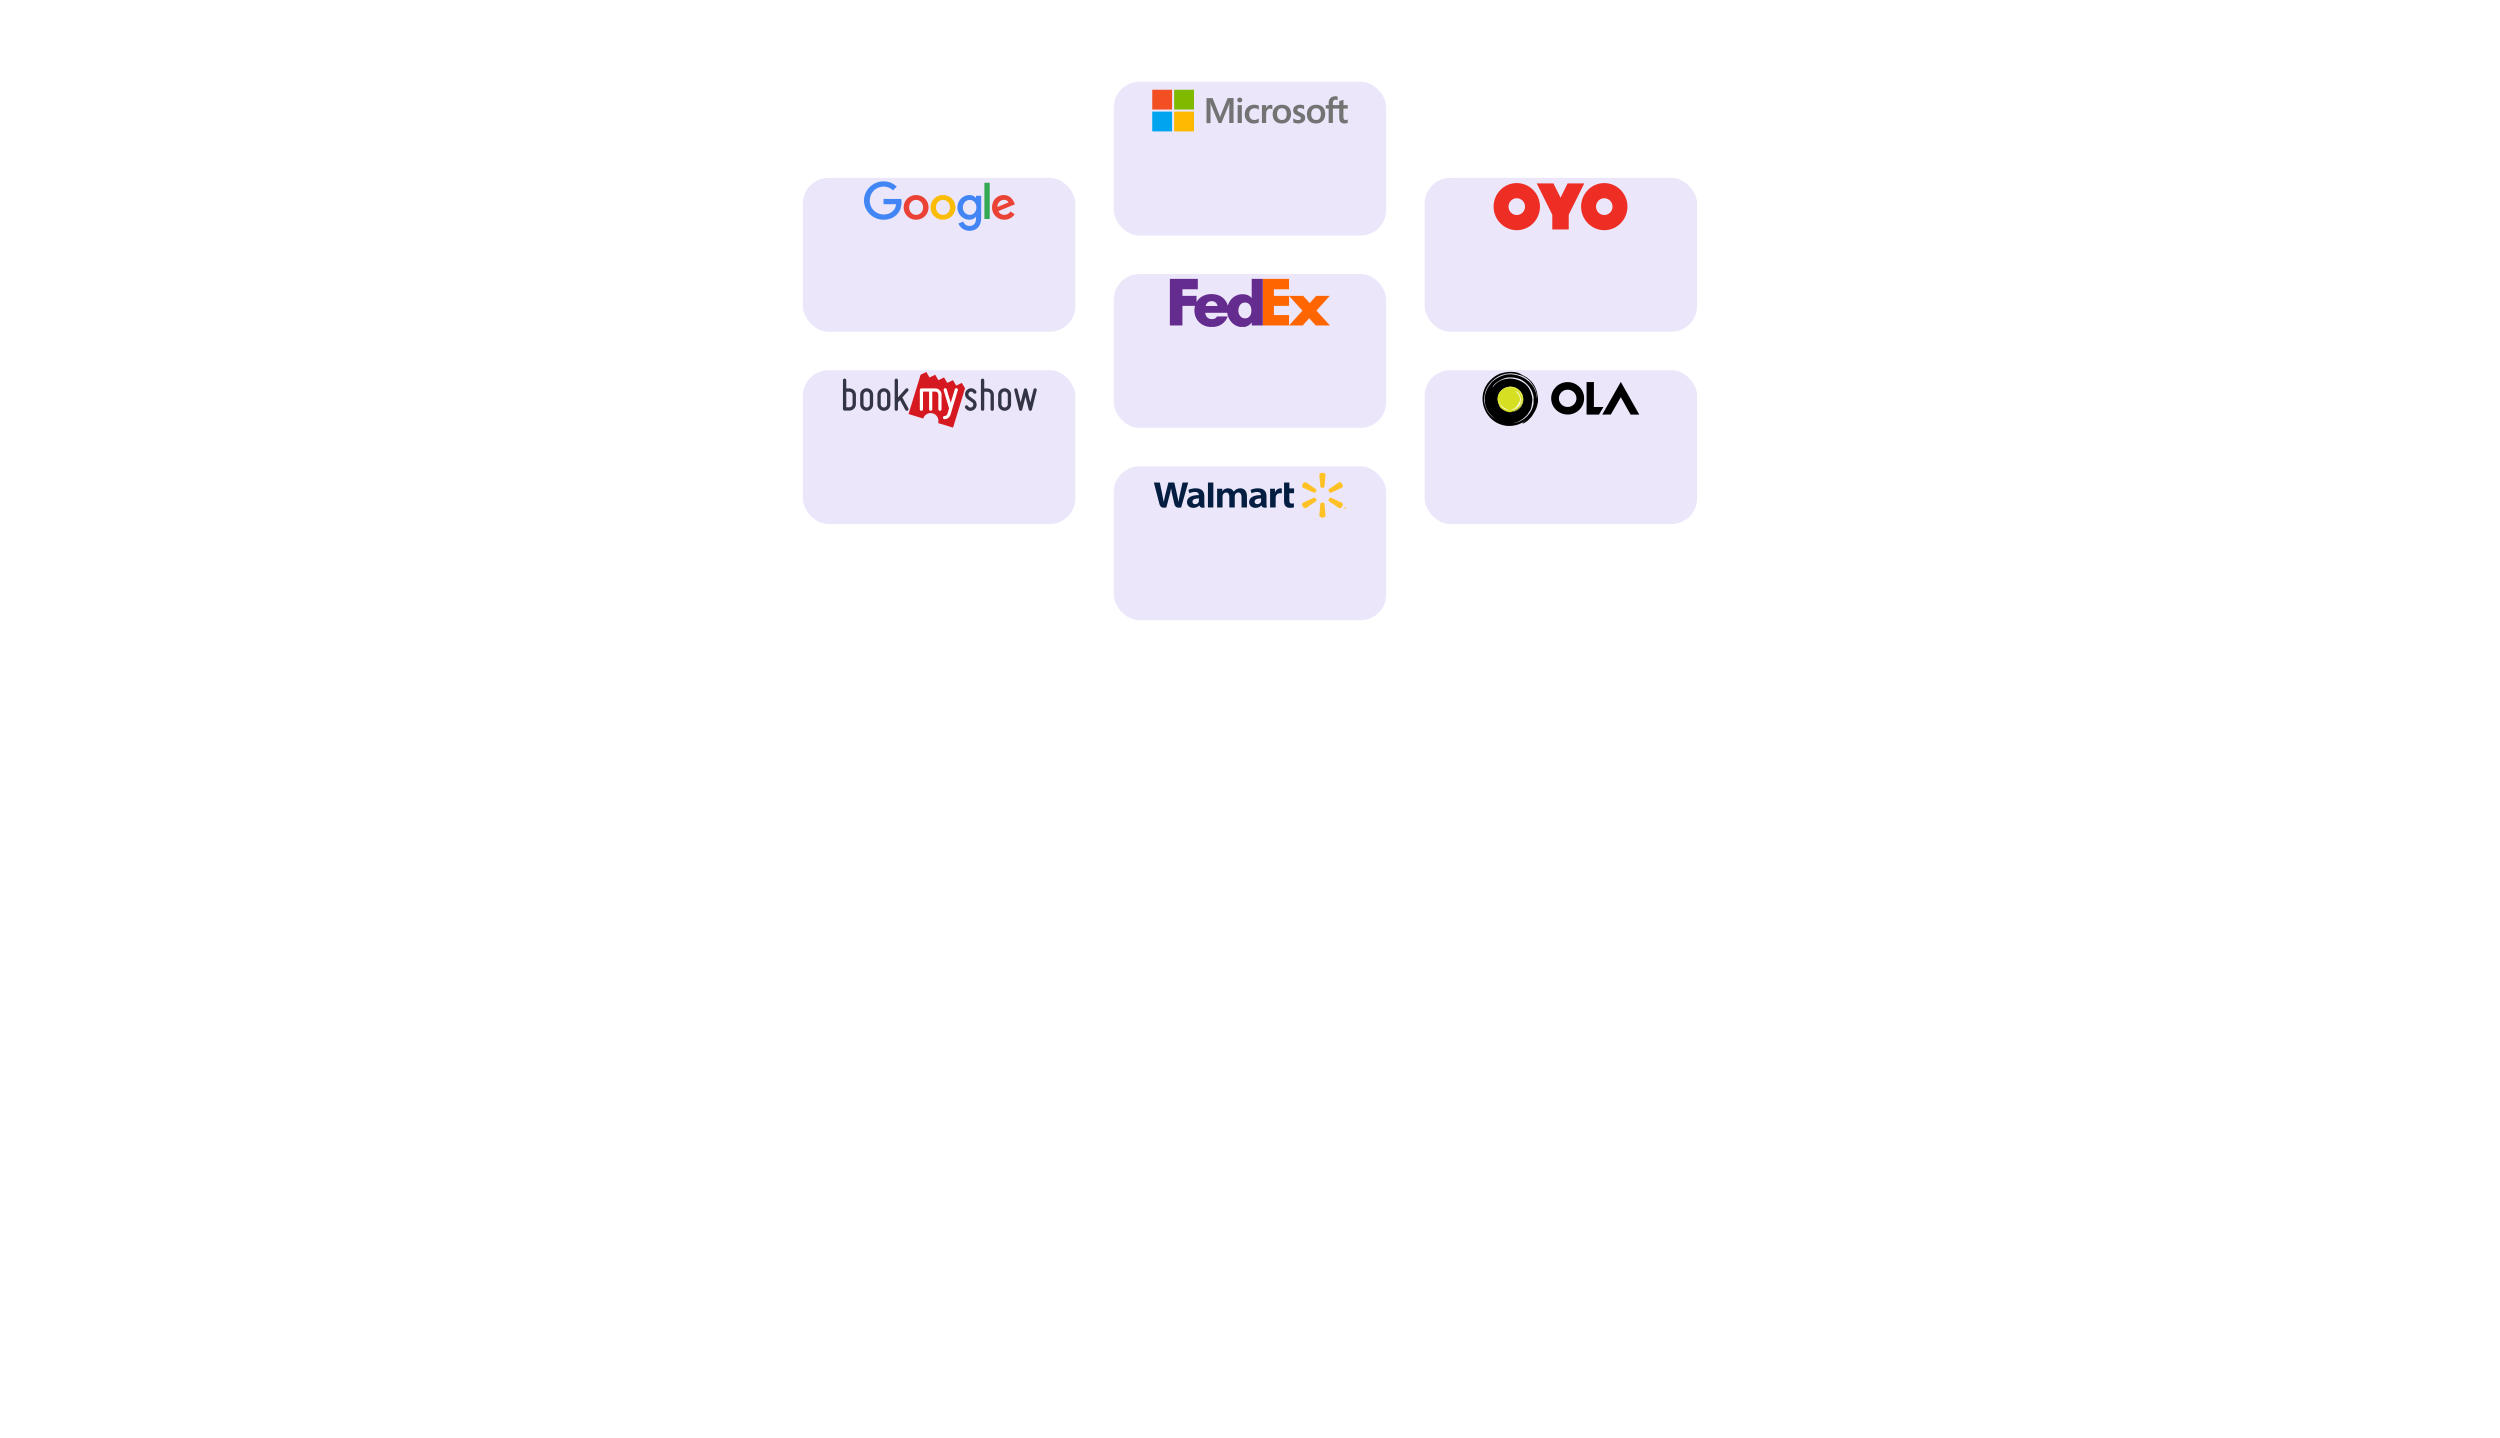 <svg width="1560" height="897" viewBox="0 0 1560 897" fill="none" xmlns="http://www.w3.org/2000/svg">
<g filter="url(#filter0_d_130_360)">
<rect x="501" y="201" width="170" height="96" rx="16" fill="#EBE6FA"/>
</g>
<path fill-rule="evenodd" clip-rule="evenodd" d="M602.2 242.31L600.2 238.93L596.65 240.62L594.65 237.23L591.1 238.93L589.11 235.53L585.56 237.23L583.56 233.84L580.01 235.54L578.02 232.14L574.46 233.84L566.93 258.36L576.08 261.16C576.424 260.054 577.153 259.109 578.134 258.494C579.115 257.879 580.283 257.636 581.428 257.807C582.573 257.979 583.619 258.554 584.377 259.429C585.134 260.305 585.554 261.422 585.56 262.58V262.68C585.58 263.12 585.53 263.56 585.4 264L594.7 266.85L602.2 242.31V242.31Z" fill="#D61920"/>
<path fill-rule="evenodd" clip-rule="evenodd" d="M574.781 256.339C574.55 256.301 574.34 256.181 574.189 256.002C574.039 255.822 573.958 255.594 573.961 255.359V243.359C573.96 243.228 573.985 243.097 574.034 242.975C574.084 242.853 574.158 242.743 574.251 242.649C574.344 242.556 574.455 242.483 574.577 242.433C574.699 242.383 574.829 242.358 574.961 242.359H583.631C584.142 242.358 584.648 242.457 585.12 242.652C585.593 242.846 586.022 243.131 586.385 243.492C586.747 243.852 587.034 244.28 587.231 244.752C587.428 245.223 587.53 245.729 587.531 246.239V255.359C587.531 255.507 587.498 255.652 587.435 255.785C587.372 255.918 587.28 256.036 587.167 256.13C587.053 256.223 586.92 256.291 586.777 256.327C586.635 256.363 586.486 256.367 586.341 256.339C586.112 256.299 585.904 256.178 585.756 255.999C585.607 255.819 585.527 255.592 585.531 255.359V246.249C585.531 245.746 585.331 245.262 584.975 244.906C584.618 244.55 584.135 244.349 583.631 244.349H581.741V255.349C581.742 255.483 581.716 255.616 581.664 255.74C581.613 255.864 581.537 255.976 581.441 256.069C581.327 256.182 581.188 256.266 581.034 256.313C580.881 256.36 580.719 256.369 580.561 256.339C580.33 256.301 580.12 256.181 579.969 256.002C579.819 255.822 579.738 255.594 579.741 255.359V244.349H575.961V255.349C575.962 255.497 575.93 255.642 575.869 255.776C575.807 255.909 575.716 256.027 575.604 256.122C575.491 256.216 575.359 256.285 575.217 256.323C575.074 256.36 574.926 256.366 574.781 256.339V256.339ZM589.201 261.569C588.968 261.531 588.757 261.41 588.606 261.228C588.455 261.046 588.375 260.816 588.381 260.579C588.382 260.317 588.486 260.066 588.671 259.879C588.856 259.691 589.107 259.583 589.371 259.579C590.221 259.579 590.951 259.039 591.191 258.229L592.221 254.799L588.851 243.529C588.811 243.403 588.796 243.271 588.808 243.139C588.819 243.007 588.857 242.879 588.918 242.762C588.979 242.644 589.063 242.541 589.165 242.456C589.267 242.372 589.385 242.308 589.511 242.269C589.763 242.2 590.032 242.229 590.263 242.352C590.493 242.475 590.668 242.682 590.751 242.929L593.251 251.329L595.791 242.929C595.911 242.469 596.421 242.159 596.941 242.259L597.011 242.269C597.551 242.439 597.851 243.009 597.691 243.539L594.221 255.099L593.121 258.799C592.874 259.596 592.385 260.295 591.721 260.799C591.046 261.306 590.225 261.579 589.381 261.579C589.321 261.582 589.261 261.578 589.201 261.569" fill="#FEFEFE"/>
<path fill-rule="evenodd" clip-rule="evenodd" d="M528.08 254.149H530.04C530.563 254.149 531.064 253.942 531.433 253.572C531.803 253.203 532.01 252.702 532.01 252.179V246.409C532.011 246.151 531.962 245.894 531.864 245.655C531.766 245.415 531.622 245.197 531.44 245.013C531.258 244.83 531.042 244.683 530.803 244.583C530.565 244.483 530.309 244.431 530.05 244.429H528.08V254.129V254.149ZM526.85 256.209C526.61 256.169 526.392 256.044 526.236 255.857C526.081 255.67 525.997 255.433 526 255.189V237.269C525.998 237.132 526.024 236.996 526.075 236.869C526.127 236.742 526.203 236.627 526.3 236.529C526.417 236.408 526.562 236.317 526.723 236.265C526.883 236.212 527.054 236.2 527.22 236.229C527.72 236.329 528.08 236.749 528.08 237.259V242.359H530.04C530.571 242.358 531.098 242.462 531.589 242.664C532.081 242.866 532.527 243.164 532.903 243.539C533.279 243.914 533.578 244.36 533.782 244.851C533.985 245.342 534.09 245.868 534.09 246.399V252.169C534.087 253.24 533.661 254.266 532.904 255.023C532.147 255.78 531.121 256.207 530.05 256.209H527.04C526.973 256.213 526.906 256.21 526.84 256.199L526.85 256.209Z" fill="#333545"/>
<path fill-rule="evenodd" clip-rule="evenodd" d="M541.14 244.349C541.028 244.33 540.914 244.32 540.8 244.319C540.541 244.317 540.283 244.366 540.043 244.464C539.803 244.562 539.585 244.707 539.401 244.89C539.218 245.074 539.073 245.292 538.975 245.532C538.876 245.773 538.827 246.03 538.83 246.289V252.299C538.829 252.558 538.879 252.815 538.977 253.055C539.076 253.294 539.221 253.512 539.404 253.695C539.587 253.879 539.805 254.024 540.045 254.122C540.284 254.221 540.541 254.271 540.8 254.269C541.322 254.269 541.824 254.062 542.193 253.692C542.562 253.323 542.77 252.822 542.77 252.299V246.299C542.77 245.329 542.08 244.519 541.14 244.349V244.349ZM540.09 256.299C539.152 256.134 538.303 255.644 537.692 254.914C537.081 254.184 536.747 253.261 536.75 252.309V246.299C536.748 245.768 536.853 245.241 537.057 244.75C537.261 244.258 537.561 243.813 537.94 243.439C538.316 243.064 538.761 242.767 539.252 242.564C539.743 242.362 540.269 242.258 540.8 242.259C541.871 242.259 542.899 242.685 543.657 243.443C544.414 244.2 544.84 245.228 544.84 246.299V252.309C544.84 253.389 544.42 254.409 543.65 255.179C543.276 255.554 542.832 255.851 542.343 256.054C541.854 256.256 541.329 256.36 540.8 256.359C540.562 256.36 540.324 256.34 540.09 256.299V256.299ZM551.89 244.359C551.778 244.34 551.664 244.33 551.55 244.329C551.291 244.327 551.033 244.376 550.793 244.474C550.553 244.572 550.335 244.717 550.151 244.9C549.968 245.084 549.823 245.302 549.725 245.542C549.626 245.783 549.577 246.04 549.58 246.299V252.309C549.579 252.569 549.629 252.825 549.727 253.065C549.826 253.304 549.971 253.522 550.154 253.705C550.337 253.889 550.555 254.034 550.795 254.132C551.034 254.231 551.291 254.281 551.55 254.279C551.809 254.281 552.066 254.231 552.305 254.132C552.545 254.034 552.763 253.889 552.946 253.705C553.129 253.522 553.274 253.304 553.373 253.065C553.471 252.825 553.521 252.569 553.52 252.309V246.299C553.52 245.339 552.83 244.529 551.89 244.359V244.359ZM550.84 256.299C549.904 256.132 549.057 255.641 548.448 254.911C547.839 254.181 547.507 253.26 547.51 252.309V246.299C547.512 245.71 547.642 245.128 547.891 244.594C548.141 244.06 548.504 243.588 548.956 243.209C549.407 242.83 549.936 242.554 550.505 242.4C551.074 242.247 551.669 242.219 552.25 242.319C553.188 242.482 554.038 242.97 554.651 243.698C555.264 244.427 555.6 245.348 555.6 246.299V252.309C555.601 252.844 555.496 253.373 555.29 253.866C555.084 254.358 554.781 254.805 554.4 255.179C554.026 255.554 553.582 255.851 553.093 256.054C552.604 256.256 552.079 256.36 551.55 256.359C551.31 256.359 551.07 256.339 550.84 256.299V256.299ZM559.11 256.339C558.87 256.299 558.652 256.174 558.496 255.987C558.34 255.8 558.257 255.563 558.26 255.319V237.269C558.26 236.989 558.36 236.719 558.56 236.529C558.678 236.413 558.822 236.327 558.981 236.278C559.139 236.229 559.307 236.219 559.47 236.249C559.97 236.329 560.34 236.759 560.34 237.269V247.949L565.12 242.589C565.36 242.329 565.72 242.209 566.08 242.269C566.262 242.3 566.432 242.378 566.573 242.497C566.713 242.615 566.82 242.769 566.881 242.942C566.943 243.116 566.956 243.303 566.921 243.483C566.885 243.664 566.802 243.832 566.68 243.969L563.07 247.999L566.8 254.829C566.867 254.945 566.911 255.072 566.928 255.204C566.945 255.337 566.936 255.471 566.9 255.599C566.861 255.732 566.796 255.855 566.709 255.962C566.621 256.068 566.513 256.156 566.39 256.219C566.178 256.341 565.93 256.384 565.69 256.339C565.541 256.314 565.399 256.256 565.274 256.17C565.15 256.083 565.046 255.971 564.97 255.839L561.61 249.659L560.33 251.069V255.319C560.33 255.595 560.22 255.86 560.025 256.055C559.83 256.25 559.566 256.359 559.29 256.359C559.22 256.359 559.16 256.359 559.09 256.339H559.11ZM604.92 256.329C604.358 256.235 603.823 256.017 603.356 255.69C602.889 255.363 602.501 254.936 602.22 254.439C602.083 254.196 602.047 253.909 602.12 253.639C602.2 253.379 602.37 253.159 602.6 253.019C602.814 252.903 603.061 252.864 603.3 252.909C603.6 252.959 603.87 253.139 604.02 253.409C604.29 253.869 604.72 254.169 605.25 254.259C605.523 254.307 605.804 254.292 606.07 254.216C606.337 254.14 606.583 254.004 606.79 253.819C607.19 253.449 607.39 252.919 607.34 252.399C607.329 252.133 607.255 251.873 607.125 251.64C606.995 251.407 606.811 251.208 606.59 251.059L603.79 249.069C603.334 248.749 602.954 248.332 602.677 247.848C602.401 247.364 602.234 246.825 602.19 246.269C602.154 245.709 602.246 245.147 602.459 244.628C602.672 244.108 603.001 243.643 603.42 243.269C603.829 242.889 604.318 242.605 604.851 242.437C605.383 242.269 605.947 242.222 606.5 242.299C607.68 242.499 608.64 243.179 609.19 244.139C609.323 244.379 609.357 244.661 609.286 244.926C609.215 245.191 609.045 245.418 608.81 245.559C608.598 245.681 608.35 245.724 608.11 245.679C607.961 245.654 607.819 245.596 607.694 245.51C607.57 245.423 607.466 245.311 607.39 245.179C607.265 244.967 607.094 244.786 606.89 244.647C606.686 244.509 606.454 244.417 606.21 244.379C605.961 244.334 605.705 244.348 605.462 244.419C605.219 244.49 604.995 244.617 604.81 244.789C604.629 244.96 604.488 245.169 604.396 245.4C604.304 245.632 604.265 245.881 604.28 246.129C604.3 246.619 604.58 247.099 605 247.379L607.8 249.329C608.275 249.662 608.668 250.099 608.949 250.607C609.23 251.115 609.391 251.68 609.42 252.259C609.466 252.836 609.377 253.416 609.16 253.952C608.943 254.489 608.604 254.967 608.17 255.349C607.748 255.742 607.243 256.035 606.693 256.208C606.143 256.381 605.561 256.43 604.99 256.349L604.91 256.329H604.92ZM612.95 256.359C612.71 256.317 612.492 256.192 612.335 256.006C612.178 255.819 612.091 255.583 612.09 255.339V237.289C612.089 237.152 612.115 237.017 612.166 236.89C612.218 236.763 612.295 236.648 612.392 236.551C612.488 236.454 612.604 236.378 612.73 236.326C612.857 236.274 612.993 236.248 613.13 236.249L613.33 236.259C613.83 236.359 614.17 236.769 614.17 237.289V242.389H616.14C616.671 242.388 617.197 242.492 617.688 242.694C618.178 242.897 618.624 243.194 619 243.57C619.375 243.945 619.673 244.391 619.875 244.882C620.078 245.373 620.181 245.899 620.18 246.429V255.329C620.181 255.48 620.149 255.63 620.085 255.767C620.022 255.904 619.929 256.025 619.814 256.123C619.698 256.22 619.563 256.291 619.417 256.33C619.271 256.369 619.119 256.376 618.97 256.349C618.47 256.259 618.11 255.829 618.11 255.319V246.419C618.11 246.161 618.059 245.906 617.96 245.667C617.861 245.429 617.715 245.212 617.532 245.03C617.349 244.848 617.132 244.704 616.893 244.606C616.654 244.508 616.398 244.458 616.14 244.459H614.17V255.329C614.171 255.481 614.139 255.632 614.075 255.77C614.011 255.908 613.917 256.03 613.801 256.127C613.684 256.225 613.547 256.295 613.4 256.334C613.253 256.372 613.099 256.377 612.95 256.349V256.359ZM627.23 244.369C626.947 244.318 626.655 244.33 626.377 244.404C626.099 244.477 625.84 244.612 625.619 244.797C625.399 244.982 625.222 245.214 625.101 245.475C624.98 245.737 624.918 246.021 624.92 246.309V252.319C624.919 252.578 624.968 252.834 625.066 253.073C625.164 253.312 625.308 253.529 625.491 253.712C625.673 253.895 625.889 254.04 626.128 254.139C626.366 254.238 626.622 254.289 626.88 254.289C627.4 254.289 627.9 254.089 628.27 253.719C628.455 253.537 628.602 253.319 628.702 253.078C628.801 252.838 628.852 252.58 628.85 252.319V246.299C628.85 245.339 628.17 244.519 627.22 244.359L627.23 244.369ZM626.17 256.289C625.235 256.125 624.388 255.635 623.779 254.907C623.17 254.179 622.837 253.259 622.84 252.309V246.299C622.84 245.709 622.969 245.126 623.218 244.591C623.467 244.056 623.83 243.582 624.282 243.202C624.733 242.822 625.263 242.545 625.832 242.391C626.402 242.237 626.998 242.209 627.58 242.309C628.519 242.472 629.371 242.962 629.984 243.692C630.597 244.422 630.932 245.346 630.93 246.299V252.309C630.93 252.842 630.825 253.369 630.619 253.86C630.412 254.352 630.11 254.797 629.73 255.169C629.271 255.63 628.708 255.973 628.088 256.168C627.468 256.363 626.81 256.404 626.17 256.289" fill="#333545"/>
<path fill-rule="evenodd" clip-rule="evenodd" d="M646.901 243.539C646.935 243.412 646.943 243.28 646.926 243.149C646.909 243.019 646.866 242.893 646.801 242.779C646.725 242.658 646.626 242.553 646.509 242.47C646.392 242.388 646.26 242.33 646.121 242.299C645.863 242.251 645.596 242.302 645.375 242.443C645.154 242.585 644.995 242.805 644.931 243.059C644.931 243.109 643.811 247.619 642.931 251.049L642.911 251.119L642.891 251.049L640.891 243.069C640.852 242.874 640.755 242.696 640.612 242.559C640.469 242.421 640.287 242.33 640.091 242.299C640.031 242.288 639.971 242.281 639.911 242.279C639.451 242.279 639.051 242.599 638.921 243.059C638.911 243.109 637.791 247.619 636.921 251.049L636.901 251.119L636.881 251.049C636.031 247.619 634.881 243.109 634.881 243.059C634.833 242.868 634.732 242.694 634.588 242.559C634.444 242.424 634.265 242.334 634.071 242.299C633.904 242.27 633.733 242.282 633.572 242.335C633.412 242.389 633.267 242.481 633.151 242.604C633.035 242.727 632.951 242.877 632.908 243.04C632.864 243.203 632.862 243.375 632.901 243.539L635.911 255.569C635.968 255.79 636.095 255.985 636.274 256.126C636.453 256.267 636.673 256.346 636.901 256.349C637.391 256.349 637.781 256.029 637.881 255.569L639.881 247.579L639.911 247.509L639.931 247.579C640.811 251.049 641.931 255.579 641.931 255.579C641.99 255.795 642.118 255.987 642.294 256.125C642.47 256.264 642.686 256.342 642.911 256.349C643.141 256.356 643.367 256.282 643.548 256.14C643.729 255.997 643.854 255.795 643.901 255.569L646.901 243.539V243.539Z" fill="#333545"/>
<g filter="url(#filter1_d_130_360)">
<rect x="695" y="141" width="170" height="96" rx="16" fill="#EBE6FA"/>
</g>
<g clip-path="url(#clip0_130_360)">
<path d="M804.363 203.102L812.703 193.866L804.363 184.628H813.162L817.293 189.115L821.27 184.628H829.762L821.462 193.828L829.876 203.102H821.041L816.948 198.578L812.894 203.102H804.363Z" fill="#FF6600"/>
<path d="M804.364 180.486H794.919V184.628H804.364V190.869H794.919V196.598H804.364V203.102H787.977V174H804.364V180.486Z" fill="#FF6600"/>
<path d="M781.063 174V185.91H780.987C779.457 184.176 777.545 183.573 775.326 183.573C770.781 183.573 767.358 186.619 766.156 190.645C764.786 186.209 761.251 183.49 756.01 183.49C751.754 183.49 748.393 185.373 746.64 188.442V184.628H737.842V180.487H747.443V174H730V203.103H737.842V190.869H745.659C745.426 191.768 745.301 192.73 745.301 193.745C745.301 199.816 750.006 204.075 756.01 204.075C761.06 204.075 764.387 201.739 766.147 197.479H759.427C758.517 198.759 757.828 199.139 756.01 199.139C753.903 199.139 752.086 197.326 752.086 195.178H765.77C766.364 200 770.174 204.158 775.403 204.158C777.659 204.158 779.724 203.064 780.987 201.218H781.063V203.102H787.977V174H781.063ZM752.304 190.956C752.74 189.108 754.195 187.899 756.01 187.899C758.009 187.899 759.39 189.07 759.753 190.956C759.906 190.956 752.304 190.956 752.304 190.956ZM776.868 198.671C774.32 198.671 772.737 196.331 772.737 193.887C772.737 191.275 774.114 188.763 776.868 188.763C779.724 188.763 780.862 191.275 780.862 193.887C780.862 196.364 779.656 198.671 776.868 198.671Z" fill="#652C8F"/>
</g>
<g filter="url(#filter2_d_130_360)">
<rect x="695" y="261" width="170" height="96" rx="16" fill="#EBE6FA"/>
</g>
<g clip-path="url(#clip1_130_360)">
<path d="M762.705 304.959V306.546H762.753C763.327 305.696 764.278 304.696 766.387 304.696C768.028 304.696 769.287 305.528 769.827 306.785H769.875C770.336 306.149 770.864 305.668 771.456 305.328C772.157 304.924 772.936 304.692 773.918 304.692C776.139 304.692 778.106 306.132 778.106 309.762V316.646H774.719V310.243C774.719 308.403 774.052 307.339 772.666 307.339C771.651 307.339 770.913 307.978 770.632 308.765C770.535 309.035 770.49 309.404 770.49 309.713V316.65H767.103V309.983C767.103 308.421 766.462 307.336 765.095 307.336C764.001 307.336 763.315 308.143 763.034 308.835C762.915 309.13 762.877 309.47 762.877 309.79V316.646H759.487V304.959H762.705ZM795.587 304.959V307.164H795.68C796.302 305.479 797.778 304.696 799.074 304.696C799.4 304.696 799.58 304.72 799.842 304.77V307.831C799.531 307.789 799.243 307.747 798.838 307.747C797.37 307.747 796.347 308.547 796.089 309.8C796.032 310.06 796.014 310.341 796.014 310.664V316.65H792.537V304.959H795.587ZM804.563 301.087V304.766H807.5V307.743H804.563V312.135C804.563 313.557 804.949 314.245 806.095 314.245C806.635 314.245 807.032 314.182 807.376 314.101L807.421 316.569C806.961 316.73 805.979 316.906 804.982 316.906C803.81 316.906 802.832 316.523 802.236 315.93C801.555 315.252 801.24 314.143 801.24 312.563V301.087H804.563ZM757.126 316.646H753.755V301.087H757.126V316.646ZM748.135 312.472C748.135 312.686 748.116 312.911 748.053 313.104C747.791 313.915 746.895 314.599 745.779 314.599C744.846 314.599 744.104 314.104 744.104 313.055C744.104 311.45 745.992 311.005 748.139 311.015V312.472H748.135ZM751.503 309.674C751.503 307.023 750.297 304.696 746.217 304.696C744.123 304.696 742.459 305.247 741.553 305.739L742.216 307.866C743.044 307.375 744.366 306.971 745.618 306.971C747.689 306.967 748.027 308.07 748.027 308.775V308.944C743.512 308.937 740.661 310.401 740.661 313.385C740.661 315.207 742.111 316.913 744.636 316.913C746.191 316.913 747.487 316.334 748.266 315.403H748.341C748.341 315.403 748.858 317.422 751.698 316.65C751.548 315.807 751.499 314.912 751.499 313.834V309.674H751.503ZM723.724 301.087C724.072 302.733 725.061 307.515 725.061 307.515C725.477 309.481 725.859 311.542 726.148 313.171H726.2C726.481 311.44 726.923 309.8 727.395 307.771L729.062 301.087H732.753L734.311 307.943C734.719 309.85 735.045 311.321 735.304 313.093H735.353C735.634 311.303 736.001 309.772 736.402 307.813L737.9 301.087H741.44L737.053 316.646C734.259 317.218 733.187 316.165 732.805 314.494C732.423 312.82 731.674 309.635 731.674 309.635C731.288 307.891 730.988 306.662 730.778 304.871H730.726C730.426 306.644 730.111 307.887 729.647 309.632L727.807 316.65C724.953 317.183 723.964 316.393 723.417 314.248C722.945 312.412 720 301.09 720 301.09H723.724V301.087ZM786.918 312.472C786.918 312.686 786.899 312.911 786.835 313.104C786.573 313.915 785.677 314.599 784.561 314.599C783.628 314.599 782.886 314.104 782.886 313.055C782.886 311.45 784.775 311.005 786.921 311.015V312.472H786.918ZM790.285 309.674C790.285 307.023 789.079 304.696 784.999 304.696C782.905 304.696 781.242 305.247 780.335 305.739L780.998 307.866C781.826 307.375 783.149 306.971 784.4 306.971C786.468 306.967 786.809 308.07 786.809 308.775V308.944C782.298 308.937 779.447 310.401 779.447 313.385C779.447 315.207 780.901 316.913 783.422 316.913C784.973 316.913 786.273 316.334 787.049 315.403H787.127C787.127 315.403 787.644 317.422 790.484 316.65C790.334 315.807 790.285 314.912 790.285 313.834V309.674Z" fill="#041E42"/>
<path d="M821.168 311.288C821.5 311.856 821.478 312.49 821.123 312.78L814.991 316.999C814.353 317.362 813.397 316.922 812.855 316.002C812.31 315.078 812.407 314.048 813.046 313.685L819.835 310.584C820.26 310.422 820.835 310.719 821.168 311.288ZM829.238 311.288C829.574 310.719 830.145 310.426 830.571 310.58L837.364 313.681C838.002 314.044 838.096 315.074 837.554 315.998C837.009 316.918 836.049 317.355 835.414 316.995L829.283 312.776C828.931 312.49 828.905 311.852 829.238 311.288ZM825.201 313.575C825.869 313.575 826.418 313.912 826.493 314.356L827.154 321.68C827.154 322.406 826.291 323 825.205 323C824.122 323 823.255 322.406 823.255 321.68L823.913 314.356C823.987 313.912 824.536 313.575 825.201 313.575ZM829.283 305.224L835.414 301.001C836.049 300.638 837.009 301.074 837.554 301.998C838.096 302.922 838.002 303.952 837.364 304.315L830.571 307.42C830.145 307.574 829.57 307.281 829.238 306.712C828.905 306.144 828.931 305.51 829.283 305.224ZM819.835 307.42L813.046 304.315C812.411 303.952 812.314 302.922 812.855 301.998C813.397 301.074 814.356 300.638 814.991 301.001L821.123 305.224C821.478 305.506 821.5 306.144 821.168 306.712C820.835 307.281 820.26 307.574 819.835 307.42ZM823.913 303.644L823.255 296.32C823.255 295.594 824.118 295 825.205 295C826.291 295 827.154 295.594 827.154 296.32L826.493 303.644C826.418 304.084 825.869 304.425 825.201 304.425C824.536 304.425 823.987 304.084 823.913 303.644ZM839.212 316.97V316.786H839.38C839.436 316.786 839.473 316.823 839.473 316.878C839.473 316.929 839.436 316.97 839.38 316.97H839.212ZM839.074 317.303C839.074 317.322 839.089 317.34 839.111 317.34H839.182C839.201 317.34 839.22 317.322 839.22 317.303V317.094H839.335L839.429 317.314C839.436 317.329 839.447 317.34 839.462 317.34H839.548C839.574 317.34 839.593 317.314 839.582 317.289C839.548 317.223 839.515 317.153 839.481 317.083C839.537 317.065 839.623 317.01 839.623 316.878C839.623 316.739 839.507 316.658 839.391 316.658H839.111C839.093 316.658 839.074 316.676 839.074 316.695V317.303ZM838.771 316.999C838.771 316.702 839.018 316.46 839.32 316.46C839.623 316.46 839.869 316.698 839.869 316.999C839.869 317.296 839.627 317.538 839.32 317.538C839.014 317.538 838.771 317.296 838.771 316.999ZM838.641 316.999C838.641 317.366 838.943 317.666 839.32 317.666C839.694 317.666 840 317.366 840 316.999C840 316.632 839.694 316.332 839.32 316.332C838.943 316.332 838.641 316.632 838.641 316.999Z" fill="#FFC124"/>
</g>
<g filter="url(#filter3_d_130_360)">
<rect x="889" y="201" width="170" height="96" rx="16" fill="#EBE6FA"/>
</g>
<g clip-path="url(#clip2_130_360)">
<path fill-rule="evenodd" clip-rule="evenodd" d="M1011.38 247.841L1005.14 258.675L999.817 258.696L1011.38 238.304L1022.89 258.696H1017.49L1011.38 247.84V247.841ZM994.581 253.98H1000.54L997.773 258.696H990.005L990.026 252.954V238.429H994.603L994.582 253.98H994.581ZM978.235 238.43C983.917 238.451 988.515 242.978 988.494 248.573C988.473 254.148 983.875 258.675 978.191 258.675C972.529 258.654 967.932 254.128 967.932 248.531C967.953 242.956 972.551 238.43 978.235 238.43V238.43ZM978.213 253.96C981.257 253.96 983.704 251.549 983.704 248.573C983.726 245.598 981.257 243.166 978.235 243.166C975.211 243.145 972.742 245.577 972.742 248.553C972.721 251.528 975.19 253.96 978.212 253.96H978.213ZM959.461 246.963C959.397 246.124 959.184 245.013 958.864 243.946C958.207 241.74 957.065 239.712 955.523 238.014C954.713 237.134 953.799 236.316 952.435 235.352C951.396 234.835 950.374 234.283 949.371 233.697C948.711 233.32 947.923 232.857 946.881 232.523C945.645 232.229 944.382 232.067 943.113 232.041C941.88 231.999 940.644 232.105 939.452 232.335C938.196 232.544 937.153 232.879 935.769 233.214C932.639 234.577 930.213 236.63 928.127 239.356C920.848 249.603 927.425 263.96 939.579 265.657C941.58 265.93 943.582 265.825 945.475 265.385L946.817 265.029C946.859 265.008 946.923 264.986 946.965 264.986L948.498 264.4C948.583 264.357 948.647 264.336 948.732 264.295L949.371 264.001C950.596 263.392 951.746 262.639 952.798 261.76C951.841 262.636 950.8 263.415 949.69 264.085L949.753 264.128C949.967 264.064 950.158 264.001 950.371 263.96C950.371 263.96 950.371 264.295 950.329 264.232C949.988 264.484 950.521 264.253 951.201 263.896C951.883 263.54 952.543 263.099 953.138 262.597C954.012 261.864 954.778 261.067 955.863 259.768C956.97 257.819 958.354 256.121 958.993 253.836C959.206 253.229 959.396 252.517 959.525 251.783C959.651 251.05 959.738 250.295 959.738 249.52C959.717 248.744 959.631 247.947 959.461 246.963V246.963ZM943.709 264.191C947.434 263.603 950.563 261.529 953.117 258.7C953.82 257.672 954.373 256.729 955.054 255.702C955.905 253.606 955.842 251.741 956.118 250.422C956.46 248.031 955.65 246.104 954.97 244.05C953.926 241.66 952.543 239.879 950.116 238.496C943.985 234.682 935.641 235.75 931.661 241.451C931.64 241.451 931.533 241.598 931.32 241.891C931.597 240.718 932.3 240.026 933.002 239.355C935.088 237.637 937.515 236.273 940.282 235.604C943.412 235.268 946.518 235.604 949.307 236.966C953.48 239.355 956.247 243.107 956.949 247.549V251.657C956.076 258.385 950.329 263.499 943.709 264.191V264.191ZM959.014 248.891C958.864 239.041 949.137 232.397 939.665 233.739C936.898 234.43 933.874 235.813 931.725 237.742C930.681 238.432 930.192 239.712 929.149 240.738C924.976 246.879 925.701 254.739 930.894 259.518C931.56 260.182 932.272 260.798 933.023 261.362C928.681 258.741 926.722 254.779 926.042 249.96C926.042 248.241 926.382 246.543 926.743 244.825C929.171 237.301 936.812 231.831 945.136 233.214C946.519 233.55 947.903 233.906 949.309 234.242C951.054 234.932 952.778 235.96 954.161 237.323C955.545 238.684 956.588 240.403 957.631 242.1C958.333 243.463 958.675 245.181 959.015 246.543C959.078 247.319 959.078 248.116 959.015 248.892L959.014 248.891Z" fill="black"/>
<path fill-rule="evenodd" clip-rule="evenodd" d="M950.372 249.038C950.372 253.272 946.839 256.71 942.475 256.71C938.112 256.71 934.578 253.272 934.578 249.038C934.578 244.805 938.111 241.368 942.475 241.368C946.839 241.368 950.372 244.805 950.372 249.039V249.038Z" fill="white"/>
<path fill-rule="evenodd" clip-rule="evenodd" d="M950.416 247.738C950.31 247.152 950.139 246.691 949.969 246.041C949.287 244.615 948.287 243.505 946.967 242.562C942.029 239.272 935.239 242.436 934.516 248.054C934.24 250.275 935.027 252.413 936.431 254.048C936.006 253.607 935.538 253.147 935.219 252.622L935.176 252.665C935.219 252.79 935.389 252.874 935.431 253C935.431 253 935.261 253 935.304 252.978C935.176 252.833 935.283 253.063 935.474 253.377C935.644 253.691 935.857 253.986 936.112 254.258C936.475 254.656 936.857 255.012 937.496 255.494C938.434 255.976 939.263 256.605 940.348 256.898C940.647 256.983 940.987 257.066 941.328 257.129C941.69 257.192 942.03 257.214 942.414 257.214C942.775 257.214 943.159 257.171 943.627 257.086C944.109 257.029 944.586 256.931 945.052 256.794C946.094 256.478 947.054 255.933 947.863 255.2C948.267 254.824 948.843 254.342 949.288 253.713C949.651 253.001 949.693 252.644 949.864 252.329C950.033 252.015 950.246 251.659 950.396 251.176C950.518 250.604 950.589 250.022 950.609 249.437C950.588 248.851 950.546 248.284 950.417 247.739L950.416 247.738ZM945.349 243.841C946.073 244.26 946.18 244.322 945.796 244.05C946.351 244.176 946.691 244.49 947.031 244.805C947.862 245.748 948.542 246.858 948.883 248.137C949.075 249.583 948.925 251.029 948.308 252.308C947.202 254.257 945.435 255.556 943.327 255.912C943.093 255.912 942.838 255.912 942.603 255.933C943.2 255.828 943.583 255.451 944.669 255.052C945.838 254.634 947.159 252.685 947.798 251.553C949.671 248.471 947.457 245.622 945.349 243.841V243.841ZM941.348 255.953C938.113 255.619 935.622 252.957 935.282 249.876C935.579 251.595 936.601 252.915 937.985 254.089C938.475 254.403 939.198 254.843 939.688 255.158C940.518 255.472 941.007 255.808 941.816 255.954H941.348V255.953ZM950.053 250.358C949.906 251.009 949.756 251.636 949.607 252.287C949.287 253.084 948.82 253.901 948.181 254.55C947.542 255.2 946.733 255.703 945.925 256.185C945.286 256.52 944.477 256.688 943.817 256.854C943.434 256.897 942.987 256.729 942.603 256.709C947.329 256.582 950.565 252.161 949.863 247.781C949.521 246.502 948.841 245.391 948.01 244.281C947.67 243.798 947.009 243.505 946.52 243.023C943.561 241.158 939.645 241.535 937.41 243.988C937.097 244.31 936.805 244.653 936.537 245.014C937.73 243.253 939.645 242.018 941.944 241.661C942.753 241.639 943.583 241.787 944.392 241.934C947.968 243.023 950.629 246.502 950.053 250.359V250.358Z" fill="#D7DF23"/>
</g>
<g filter="url(#filter4_d_130_360)">
<rect x="501" y="81" width="170" height="96" rx="16" fill="#EBE6FA"/>
</g>
<g clip-path="url(#clip3_130_360)">
<path d="M579.427 129.41C579.427 133.852 575.938 137.125 571.656 137.125C567.374 137.125 563.885 133.852 563.885 129.41C563.885 124.937 567.374 121.695 571.656 121.695C575.938 121.695 579.427 124.937 579.427 129.41ZM576.025 129.41C576.025 126.634 574.003 124.735 571.656 124.735C569.309 124.735 567.287 126.634 567.287 129.41C567.287 132.158 569.309 134.085 571.656 134.085C574.003 134.085 576.025 132.154 576.025 129.41Z" fill="#EA4335"/>
<path d="M596.193 129.41C596.193 133.852 592.704 137.125 588.422 137.125C584.14 137.125 580.65 133.852 580.65 129.41C580.65 124.941 584.14 121.695 588.422 121.695C592.704 121.695 596.193 124.937 596.193 129.41ZM592.791 129.41C592.791 126.634 590.769 124.735 588.422 124.735C586.074 124.735 584.052 126.634 584.052 129.41C584.052 132.158 586.074 134.085 588.422 134.085C590.769 134.085 592.791 132.154 592.791 129.41Z" fill="#FBBC05"/>
<path d="M612.259 122.161V136.012C612.259 141.709 608.885 144.036 604.896 144.036C601.142 144.036 598.882 141.535 598.03 139.49L600.992 138.262C601.519 139.518 602.811 141 604.893 141C607.446 141 609.028 139.431 609.028 136.478V135.368H608.91C608.148 136.304 606.681 137.121 604.83 137.121C600.957 137.121 597.408 133.761 597.408 129.438C597.408 125.083 600.957 121.695 604.83 121.695C606.678 121.695 608.145 122.513 608.91 123.421H609.028V122.165H612.259V122.161ZM609.269 129.438C609.269 126.721 607.45 124.735 605.134 124.735C602.787 124.735 600.821 126.721 600.821 129.438C600.821 132.127 602.787 134.085 605.134 134.085C607.45 134.085 609.269 132.127 609.269 129.438Z" fill="#4285F4"/>
<path d="M617.584 114.043V136.652H614.266V114.043H617.584Z" fill="#34A853"/>
<path d="M630.515 131.95L633.155 133.703C632.303 134.958 630.25 137.122 626.701 137.122C622.3 137.122 619.014 133.734 619.014 129.407C619.014 124.819 622.328 121.692 626.32 121.692C630.34 121.692 632.307 124.878 632.949 126.6L633.302 127.477L622.946 131.748C623.739 133.296 624.972 134.085 626.701 134.085C628.433 134.085 629.635 133.237 630.515 131.95ZM622.388 129.174L629.31 126.312C628.929 125.348 627.784 124.677 626.436 124.677C624.707 124.677 622.3 126.197 622.388 129.174V129.174Z" fill="#EA4335"/>
<path d="M551.325 127.404V124.131H562.4C562.508 124.701 562.564 125.376 562.564 126.107C562.564 128.562 561.89 131.599 559.718 133.762C557.605 135.954 554.905 137.122 551.328 137.122C544.699 137.122 539.125 131.745 539.125 125.143C539.125 118.541 544.699 113.164 551.328 113.164C554.996 113.164 557.608 114.597 559.571 116.465L557.252 118.774C555.844 117.46 553.937 116.437 551.325 116.437C546.484 116.437 542.698 120.322 542.698 125.143C542.698 129.964 546.484 133.849 551.325 133.849C554.465 133.849 556.253 132.594 557.399 131.453C558.328 130.528 558.939 129.206 559.18 127.401L551.325 127.404V127.404Z" fill="#4285F4"/>
</g>
<g filter="url(#filter5_d_130_360)">
<rect x="695" y="21" width="170" height="96" rx="16" fill="#EBE6FA"/>
</g>
<g clip-path="url(#clip4_130_360)">
<path d="M762.064 70.975L761.337 73.031H761.276C761.155 72.567 760.933 71.862 760.569 71.015L756.671 61.24H752.854V76.82H755.378V67.206C755.378 66.601 755.378 65.916 755.358 65.069C755.338 64.646 755.298 64.324 755.277 64.082H755.338C755.459 64.686 755.601 65.13 755.702 65.412L760.388 76.779H762.165L766.811 65.311C766.912 65.049 767.013 64.525 767.114 64.082H767.174C767.114 65.231 767.073 66.258 767.053 66.883V76.759H769.74V61.2H766.063L762.064 70.975V70.975ZM772.285 65.593H774.91V76.759H772.285V65.593ZM773.618 60.877C773.173 60.877 772.81 61.038 772.507 61.321C772.204 61.603 772.042 61.965 772.042 62.409C772.042 62.832 772.204 63.195 772.507 63.477C772.81 63.759 773.173 63.9 773.618 63.9C774.062 63.9 774.446 63.739 774.729 63.477C775.032 63.195 775.193 62.832 775.193 62.409C775.193 61.986 775.032 61.623 774.729 61.321C774.466 61.038 774.082 60.877 773.618 60.877V60.877ZM784.222 65.493C783.737 65.392 783.232 65.331 782.748 65.331C781.556 65.331 780.465 65.593 779.556 66.117C778.647 66.641 777.92 67.367 777.455 68.274C776.971 69.201 776.728 70.269 776.728 71.499C776.728 72.567 776.971 73.514 777.435 74.381C777.9 75.228 778.546 75.913 779.415 76.376C780.243 76.84 781.212 77.082 782.303 77.082C783.555 77.082 784.626 76.82 785.474 76.336L785.495 76.316V73.897L785.394 73.978C785.01 74.26 784.565 74.502 784.121 74.643C783.656 74.804 783.232 74.885 782.869 74.885C781.818 74.885 780.99 74.583 780.405 73.917C779.799 73.272 779.496 72.386 779.496 71.277C779.496 70.128 779.799 69.221 780.425 68.556C781.051 67.891 781.879 67.549 782.889 67.549C783.737 67.549 784.606 67.831 785.394 68.395L785.495 68.476V65.916L785.474 65.896C785.131 65.755 784.747 65.593 784.222 65.493V65.493ZM792.887 65.412C792.241 65.412 791.635 65.614 791.11 66.037C790.665 66.4 790.362 66.924 790.1 67.549H790.08V65.593H787.454V76.759H790.08V71.055C790.08 70.088 790.282 69.282 790.726 68.697C791.17 68.093 791.736 67.79 792.423 67.79C792.665 67.79 792.907 67.851 793.21 67.891C793.493 67.972 793.695 68.052 793.837 68.153L793.938 68.234V65.614L793.877 65.593C793.695 65.472 793.332 65.412 792.887 65.412V65.412ZM800.038 65.352C798.2 65.352 796.725 65.896 795.695 66.964C794.645 68.032 794.14 69.504 794.14 71.358C794.14 73.091 794.665 74.502 795.675 75.53C796.685 76.538 798.058 77.062 799.775 77.062C801.573 77.062 803.007 76.517 804.037 75.429C805.087 74.341 805.592 72.889 805.592 71.096C805.592 69.322 805.107 67.911 804.118 66.883C803.168 65.855 801.775 65.352 800.038 65.352V65.352ZM802.138 73.938C801.654 74.562 800.886 74.865 799.937 74.865C798.987 74.865 798.22 74.562 797.674 73.897C797.129 73.272 796.866 72.365 796.866 71.217C796.866 70.028 797.149 69.121 797.674 68.476C798.22 67.831 798.967 67.508 799.916 67.508C800.846 67.508 801.573 67.811 802.098 68.435C802.623 69.06 802.906 69.967 802.906 71.156C802.865 72.365 802.643 73.313 802.138 73.938V73.938ZM811.45 70.229C810.622 69.886 810.097 69.624 809.854 69.403C809.652 69.201 809.551 68.919 809.551 68.556C809.551 68.254 809.672 67.952 809.975 67.75C810.278 67.549 810.622 67.448 811.127 67.448C811.571 67.448 812.036 67.528 812.48 67.649C812.924 67.77 813.328 67.952 813.652 68.193L813.753 68.274V65.815L813.692 65.795C813.389 65.674 812.985 65.553 812.5 65.452C812.015 65.372 811.571 65.331 811.207 65.331C809.955 65.331 808.925 65.634 808.117 66.299C807.309 66.924 806.925 67.77 806.925 68.758C806.925 69.282 807.006 69.745 807.188 70.128C807.37 70.511 807.632 70.874 807.996 71.176C808.359 71.459 808.885 71.781 809.612 72.083C810.218 72.345 810.682 72.547 810.965 72.708C811.248 72.869 811.43 73.051 811.571 73.192C811.672 73.353 811.733 73.555 811.733 73.817C811.733 74.562 811.167 74.925 810.016 74.925C809.571 74.925 809.107 74.845 808.561 74.663C808.016 74.482 807.511 74.22 807.087 73.917L806.986 73.837V76.397L807.047 76.417C807.43 76.598 807.895 76.719 808.46 76.86C809.026 76.961 809.531 77.041 809.975 77.041C811.329 77.041 812.44 76.739 813.227 76.074C814.035 75.429 814.459 74.603 814.459 73.534C814.459 72.789 814.257 72.124 813.813 71.62C813.227 71.136 812.5 70.632 811.45 70.229V70.229ZM821.388 65.352C819.55 65.352 818.075 65.896 817.045 66.964C816.015 68.032 815.49 69.504 815.49 71.358C815.49 73.091 816.015 74.502 817.025 75.53C818.035 76.538 819.408 77.062 821.125 77.062C822.923 77.062 824.357 76.517 825.387 75.429C826.437 74.341 826.942 72.889 826.942 71.096C826.942 69.322 826.457 67.911 825.468 66.883C824.518 65.855 823.125 65.352 821.388 65.352V65.352ZM823.468 73.938C822.983 74.562 822.216 74.865 821.266 74.865C820.297 74.865 819.55 74.562 819.004 73.897C818.459 73.272 818.196 72.365 818.196 71.217C818.196 70.028 818.479 69.121 819.004 68.476C819.55 67.831 820.297 67.508 821.246 67.508C822.155 67.508 822.903 67.811 823.428 68.435C823.953 69.06 824.236 69.967 824.236 71.156C824.236 72.365 823.973 73.313 823.468 73.938V73.938ZM840.98 67.75V65.593H838.334V62.288L838.254 62.308L835.749 63.054L835.688 63.074V65.593H831.729V64.183C831.729 63.538 831.891 63.034 832.174 62.711C832.456 62.389 832.881 62.227 833.406 62.227C833.769 62.227 834.153 62.308 834.577 62.489L834.678 62.55V60.273L834.618 60.252C834.254 60.131 833.769 60.051 833.143 60.051C832.355 60.051 831.669 60.232 831.043 60.535C830.416 60.877 829.952 61.341 829.608 61.965C829.265 62.57 829.083 63.255 829.083 64.041V65.593H827.245V67.73H829.083V76.759H831.729V67.75H835.688V73.494C835.688 75.852 836.799 77.041 839.021 77.041C839.385 77.041 839.768 76.981 840.132 76.921C840.516 76.84 840.799 76.739 840.96 76.659L840.98 76.638V74.482L840.879 74.562C840.718 74.663 840.576 74.744 840.334 74.804C840.132 74.865 839.95 74.885 839.809 74.885C839.284 74.885 838.92 74.764 838.657 74.462C838.415 74.18 838.294 73.716 838.294 73.031V67.75H840.98V67.75Z" fill="#737373"/>
<path d="M719 56H731.382V68.355H719V56Z" fill="#F25022"/>
<path d="M732.674 56H745.056V68.355H732.674V56Z" fill="#7FBA00"/>
<path d="M719 69.644H731.382V82H719V69.644Z" fill="#00A4EF"/>
<path d="M732.674 69.644H745.056V82H732.674V69.644Z" fill="#FFB900"/>
</g>
<g filter="url(#filter6_d_130_360)">
<rect x="889" y="81" width="170" height="96" rx="16" fill="#EBE6FA"/>
</g>
<path d="M1001.06 143.64C1009.04 143.64 1015.53 137.044 1015.53 128.936C1015.53 120.824 1009.04 114.232 1001.06 114.232C993.084 114.232 986.594 120.824 986.594 128.936C986.594 137.044 993.084 143.64 1001.06 143.64ZM1001.06 123.693C1003.91 123.693 1006.22 126.045 1006.22 128.935C1006.22 131.824 1003.91 134.173 1001.06 134.173C998.217 134.173 995.905 131.824 995.905 128.933C995.905 126.04 998.219 123.69 1001.06 123.69L1001.06 123.693ZM946.47 143.64C954.449 143.64 960.94 137.044 960.94 128.936C960.94 120.824 954.449 114.232 946.47 114.232C938.493 114.232 932 120.824 932 128.936C932 137.044 938.493 143.64 946.47 143.64ZM946.47 123.693C949.315 123.693 951.629 126.045 951.629 128.935C951.629 131.824 949.315 134.173 946.47 134.173C943.627 134.173 941.314 131.824 941.314 128.933C941.314 126.04 943.628 123.69 946.47 123.69V123.693ZM973.759 123.362L969.317 114.424H958.915L968.63 133.976V143.181H978.889V133.976L988.605 114.424H978.198L973.761 123.362H973.759Z" fill="#EE2E24"/>
<defs>
<filter id="filter0_d_130_360" x="461" y="191" width="250" height="176" filterUnits="userSpaceOnUse" color-interpolation-filters="sRGB">
<feFlood flood-opacity="0" result="BackgroundImageFix"/>
<feColorMatrix in="SourceAlpha" type="matrix" values="0 0 0 0 0 0 0 0 0 0 0 0 0 0 0 0 0 0 127 0" result="hardAlpha"/>
<feOffset dy="30"/>
<feGaussianBlur stdDeviation="20"/>
<feColorMatrix type="matrix" values="0 0 0 0 0.831 0 0 0 0 0.851 0 0 0 0 0.91 0 0 0 0.2 0"/>
<feBlend mode="normal" in2="BackgroundImageFix" result="effect1_dropShadow_130_360"/>
<feBlend mode="normal" in="SourceGraphic" in2="effect1_dropShadow_130_360" result="shape"/>
</filter>
<filter id="filter1_d_130_360" x="655" y="131" width="250" height="176" filterUnits="userSpaceOnUse" color-interpolation-filters="sRGB">
<feFlood flood-opacity="0" result="BackgroundImageFix"/>
<feColorMatrix in="SourceAlpha" type="matrix" values="0 0 0 0 0 0 0 0 0 0 0 0 0 0 0 0 0 0 127 0" result="hardAlpha"/>
<feOffset dy="30"/>
<feGaussianBlur stdDeviation="20"/>
<feColorMatrix type="matrix" values="0 0 0 0 0.831 0 0 0 0 0.851 0 0 0 0 0.91 0 0 0 0.2 0"/>
<feBlend mode="normal" in2="BackgroundImageFix" result="effect1_dropShadow_130_360"/>
<feBlend mode="normal" in="SourceGraphic" in2="effect1_dropShadow_130_360" result="shape"/>
</filter>
<filter id="filter2_d_130_360" x="655" y="251" width="250" height="176" filterUnits="userSpaceOnUse" color-interpolation-filters="sRGB">
<feFlood flood-opacity="0" result="BackgroundImageFix"/>
<feColorMatrix in="SourceAlpha" type="matrix" values="0 0 0 0 0 0 0 0 0 0 0 0 0 0 0 0 0 0 127 0" result="hardAlpha"/>
<feOffset dy="30"/>
<feGaussianBlur stdDeviation="20"/>
<feColorMatrix type="matrix" values="0 0 0 0 0.831 0 0 0 0 0.851 0 0 0 0 0.91 0 0 0 0.2 0"/>
<feBlend mode="normal" in2="BackgroundImageFix" result="effect1_dropShadow_130_360"/>
<feBlend mode="normal" in="SourceGraphic" in2="effect1_dropShadow_130_360" result="shape"/>
</filter>
<filter id="filter3_d_130_360" x="849" y="191" width="250" height="176" filterUnits="userSpaceOnUse" color-interpolation-filters="sRGB">
<feFlood flood-opacity="0" result="BackgroundImageFix"/>
<feColorMatrix in="SourceAlpha" type="matrix" values="0 0 0 0 0 0 0 0 0 0 0 0 0 0 0 0 0 0 127 0" result="hardAlpha"/>
<feOffset dy="30"/>
<feGaussianBlur stdDeviation="20"/>
<feColorMatrix type="matrix" values="0 0 0 0 0.831 0 0 0 0 0.851 0 0 0 0 0.91 0 0 0 0.2 0"/>
<feBlend mode="normal" in2="BackgroundImageFix" result="effect1_dropShadow_130_360"/>
<feBlend mode="normal" in="SourceGraphic" in2="effect1_dropShadow_130_360" result="shape"/>
</filter>
<filter id="filter4_d_130_360" x="461" y="71" width="250" height="176" filterUnits="userSpaceOnUse" color-interpolation-filters="sRGB">
<feFlood flood-opacity="0" result="BackgroundImageFix"/>
<feColorMatrix in="SourceAlpha" type="matrix" values="0 0 0 0 0 0 0 0 0 0 0 0 0 0 0 0 0 0 127 0" result="hardAlpha"/>
<feOffset dy="30"/>
<feGaussianBlur stdDeviation="20"/>
<feColorMatrix type="matrix" values="0 0 0 0 0.831 0 0 0 0 0.851 0 0 0 0 0.91 0 0 0 0.2 0"/>
<feBlend mode="normal" in2="BackgroundImageFix" result="effect1_dropShadow_130_360"/>
<feBlend mode="normal" in="SourceGraphic" in2="effect1_dropShadow_130_360" result="shape"/>
</filter>
<filter id="filter5_d_130_360" x="655" y="11" width="250" height="176" filterUnits="userSpaceOnUse" color-interpolation-filters="sRGB">
<feFlood flood-opacity="0" result="BackgroundImageFix"/>
<feColorMatrix in="SourceAlpha" type="matrix" values="0 0 0 0 0 0 0 0 0 0 0 0 0 0 0 0 0 0 127 0" result="hardAlpha"/>
<feOffset dy="30"/>
<feGaussianBlur stdDeviation="20"/>
<feColorMatrix type="matrix" values="0 0 0 0 0.831 0 0 0 0 0.851 0 0 0 0 0.91 0 0 0 0.2 0"/>
<feBlend mode="normal" in2="BackgroundImageFix" result="effect1_dropShadow_130_360"/>
<feBlend mode="normal" in="SourceGraphic" in2="effect1_dropShadow_130_360" result="shape"/>
</filter>
<filter id="filter6_d_130_360" x="849" y="71" width="250" height="176" filterUnits="userSpaceOnUse" color-interpolation-filters="sRGB">
<feFlood flood-opacity="0" result="BackgroundImageFix"/>
<feColorMatrix in="SourceAlpha" type="matrix" values="0 0 0 0 0 0 0 0 0 0 0 0 0 0 0 0 0 0 127 0" result="hardAlpha"/>
<feOffset dy="30"/>
<feGaussianBlur stdDeviation="20"/>
<feColorMatrix type="matrix" values="0 0 0 0 0.831 0 0 0 0 0.851 0 0 0 0 0.91 0 0 0 0.2 0"/>
<feBlend mode="normal" in2="BackgroundImageFix" result="effect1_dropShadow_130_360"/>
<feBlend mode="normal" in="SourceGraphic" in2="effect1_dropShadow_130_360" result="shape"/>
</filter>
<clipPath id="clip0_130_360">
<rect width="100" height="30" fill="white" transform="translate(730 174)"/>
</clipPath>
<clipPath id="clip1_130_360">
<rect width="120" height="28" fill="white" transform="translate(720 295)"/>
</clipPath>
<clipPath id="clip2_130_360">
<rect width="98" height="34" fill="white" transform="translate(925 232)"/>
</clipPath>
<clipPath id="clip3_130_360">
<rect width="95" height="32" fill="white" transform="translate(539 113)"/>
</clipPath>
<clipPath id="clip4_130_360">
<rect width="122" height="26" fill="white" transform="translate(719 56)"/>
</clipPath>
</defs>
</svg>

